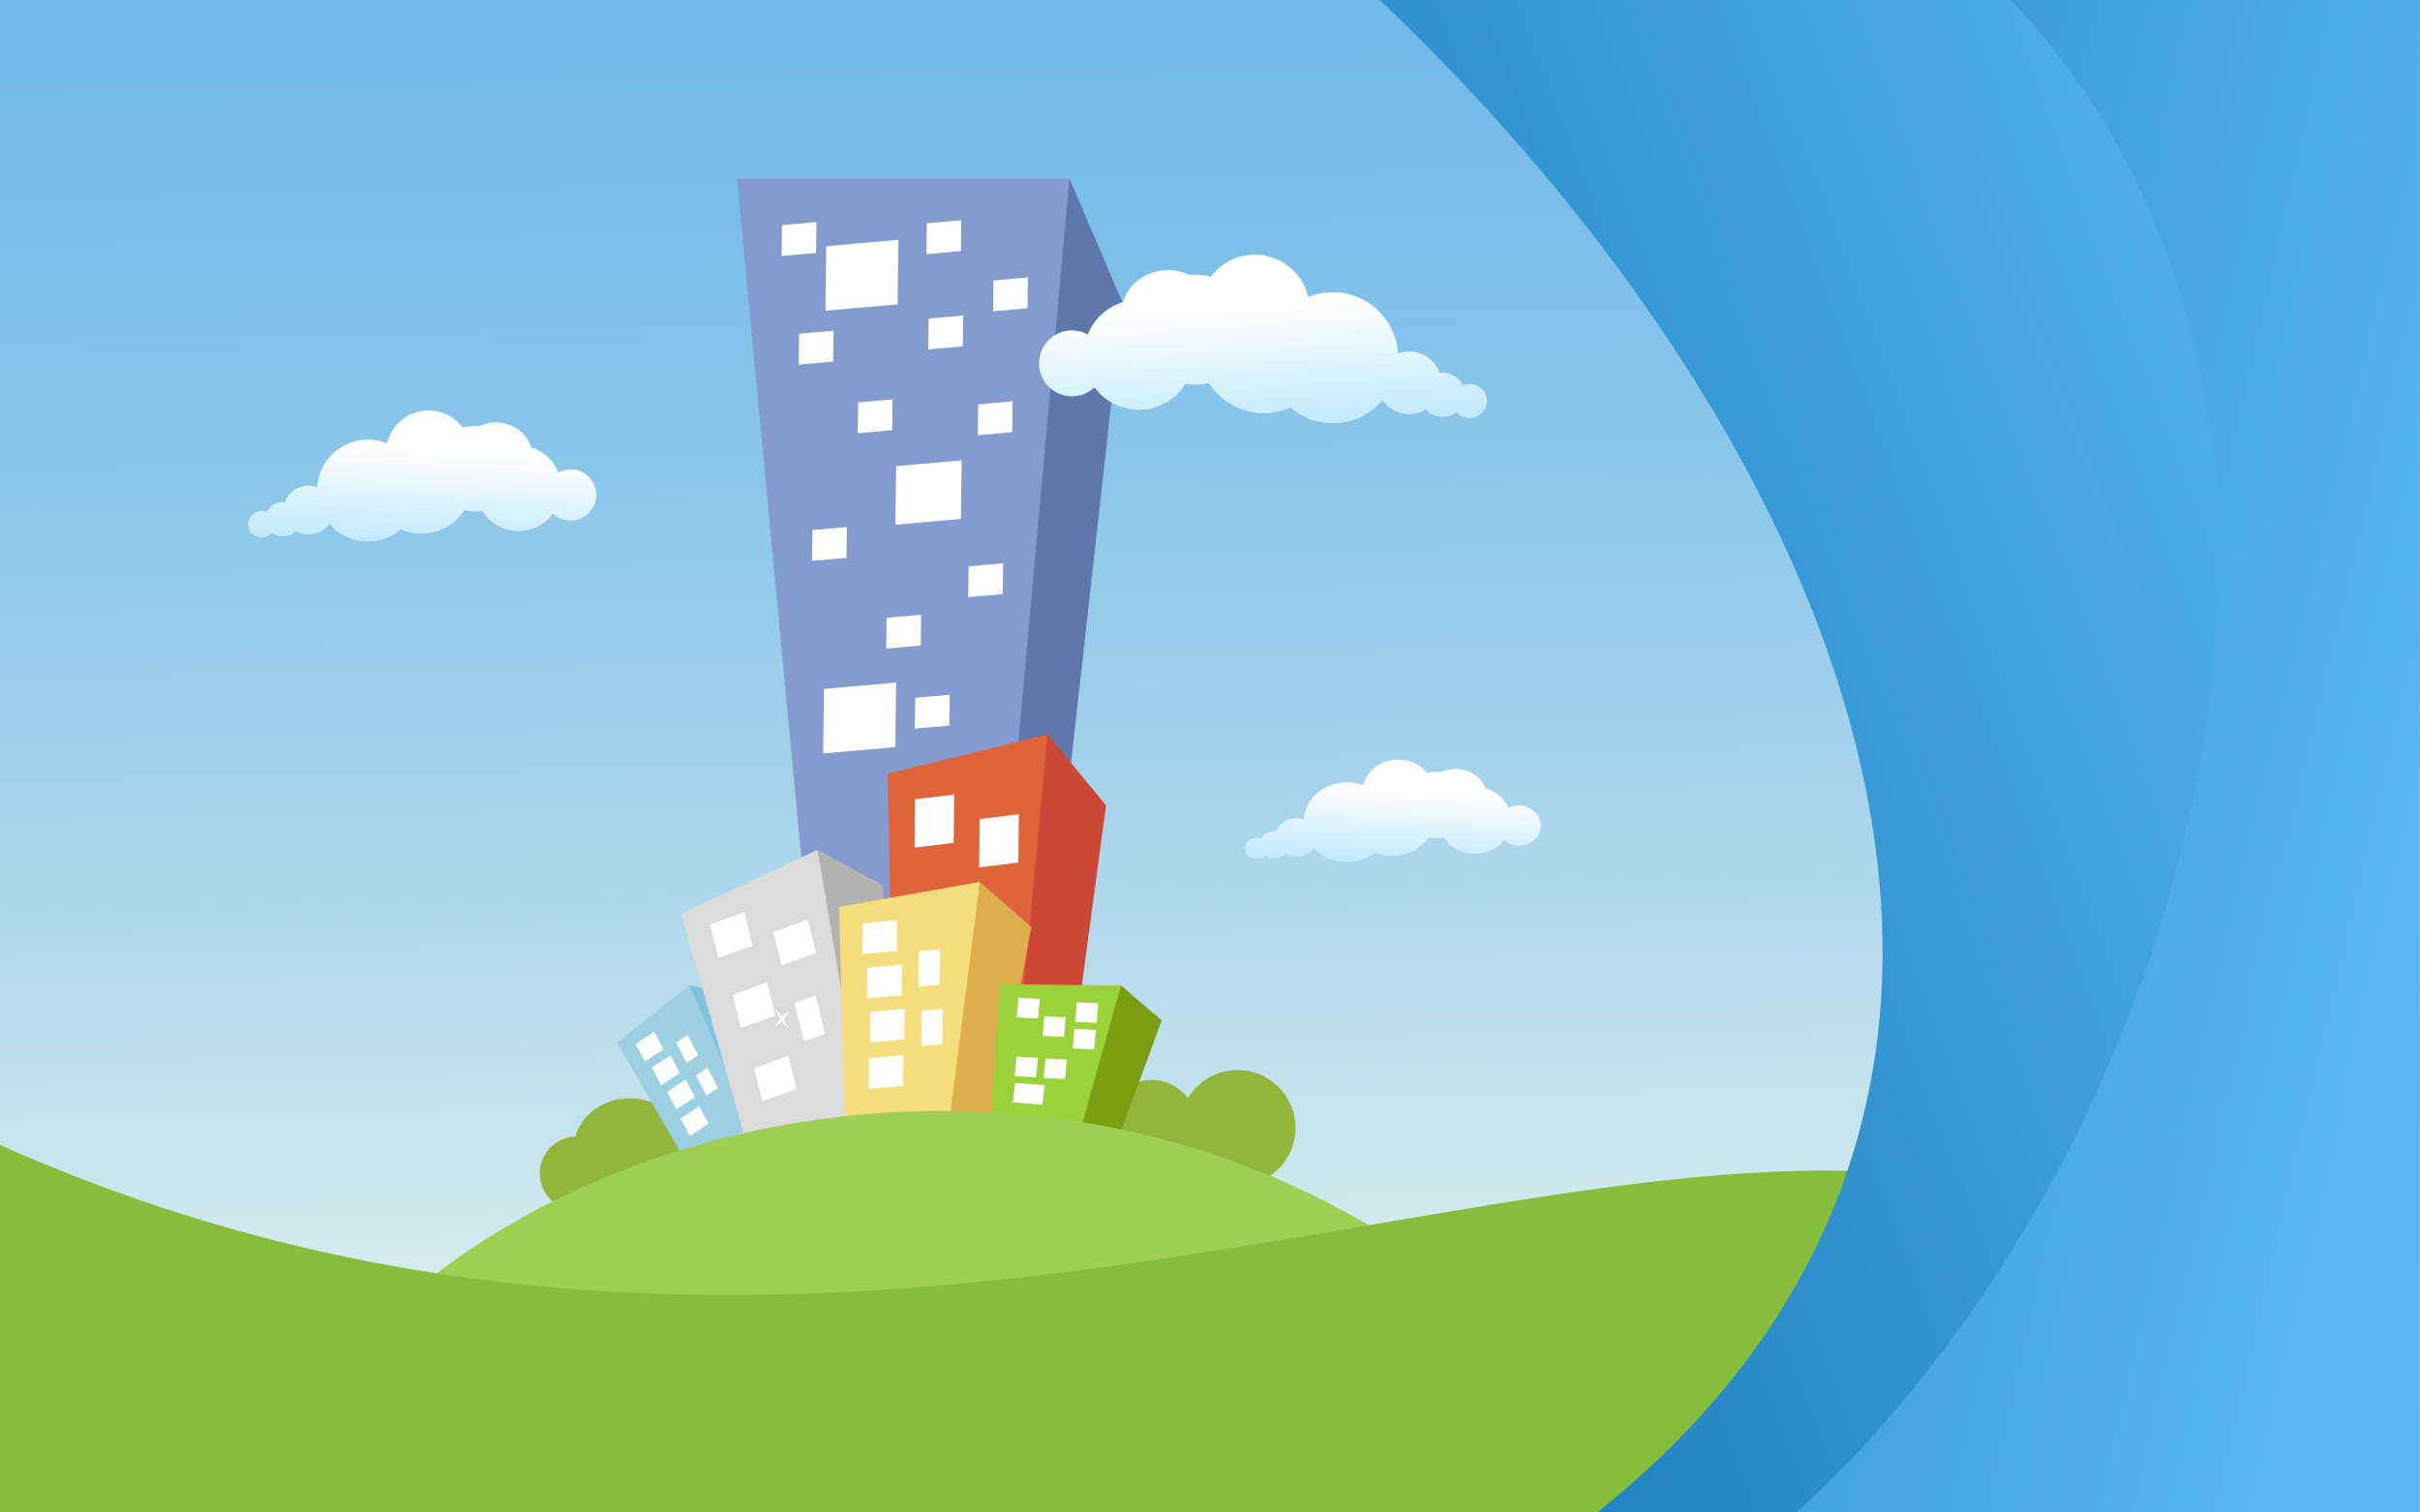 <?xml version="1.0" encoding="UTF-8" standalone="no"?>
<!-- Created with Inkscape (http://www.inkscape.org/) -->

<svg
   xmlns:osb="http://www.openswatchbook.org/uri/2009/osb"
   xmlns:dc="http://purl.org/dc/elements/1.1/"
   xmlns:cc="http://creativecommons.org/ns#"
   xmlns:rdf="http://www.w3.org/1999/02/22-rdf-syntax-ns#"
   xmlns:svg="http://www.w3.org/2000/svg"
   xmlns="http://www.w3.org/2000/svg"
   xmlns:xlink="http://www.w3.org/1999/xlink"
   xmlns:sodipodi="http://sodipodi.sourceforge.net/DTD/sodipodi-0.dtd"
   xmlns:inkscape="http://www.inkscape.org/namespaces/inkscape"
   width="1920mm"
   height="1200mm"
   viewBox="0 0 1920 1200"
   version="1.1"
   id="svg7365"
   inkscape:version="0.92.1 r"
   sodipodi:docname="1920x1200.svg">
  <defs
     id="defs7359">
    <linearGradient
       inkscape:collect="always"
       id="linearGradient5011">
      <stop
         style="stop-color:#bde8ff;stop-opacity:1;"
         offset="0"
         id="stop5007" />
      <stop
         style="stop-color:#bde8ff;stop-opacity:0;"
         offset="1"
         id="stop5009" />
    </linearGradient>
    <linearGradient
       inkscape:collect="always"
       id="linearGradient4756">
      <stop
         style="stop-color:#fffff1;stop-opacity:1"
         offset="0"
         id="stop4752" />
      <stop
         style="stop-color:#3d9fdb;stop-opacity:0;"
         offset="1"
         id="stop4754" />
    </linearGradient>
    <linearGradient
       inkscape:collect="always"
       id="linearGradient4827">
      <stop
         style="stop-color:#086ba7;stop-opacity:1;"
         offset="0"
         id="stop4823" />
      <stop
         style="stop-color:#086ba7;stop-opacity:0;"
         offset="1"
         id="stop4825" />
    </linearGradient>
    <linearGradient
       id="linearGradient11239"
       osb:paint="gradient">
      <stop
         style="stop-color:#ff9a00;stop-opacity:1;"
         offset="0"
         id="stop11235" />
      <stop
         style="stop-color:#fc8e37;stop-opacity:0;"
         offset="1"
         id="stop11237" />
    </linearGradient>
    <linearGradient
       inkscape:collect="always"
       xlink:href="#linearGradient4827"
       id="linearGradient5045-1"
       x1="2479.745"
       y1="-5393.934"
       x2="7393.406"
       y2="-4256.935"
       gradientUnits="userSpaceOnUse"
       gradientTransform="matrix(0.265,0,0,0.265,-36.541,823.314)" />
    <linearGradient
       inkscape:collect="always"
       xlink:href="#linearGradient4827"
       id="linearGradient5055-9"
       gradientUnits="userSpaceOnUse"
       x1="2561.257"
       y1="-3384.625"
       x2="7475.117"
       y2="-5228.363"
       gradientTransform="matrix(0.265,0,0,0.265,-36.541,823.314)" />
    <linearGradient
       gradientTransform="translate(-0.185,-6e-5)"
       inkscape:collect="always"
       xlink:href="#linearGradient4756"
       id="linearGradient5064-9"
       x1="810.566"
       y1="362.238"
       x2="770.768"
       y2="-1718.143"
       gradientUnits="userSpaceOnUse" />
    <linearGradient
       inkscape:collect="always"
       xlink:href="#linearGradient5011"
       id="linearGradient5120"
       gradientUnits="userSpaceOnUse"
       x1="-1416.806"
       y1="-772.532"
       x2="-1411.448"
       y2="-851.631" />
    <linearGradient
       inkscape:collect="always"
       xlink:href="#linearGradient5011"
       id="linearGradient5122"
       gradientUnits="userSpaceOnUse"
       x1="-1416.806"
       y1="-772.532"
       x2="-1411.448"
       y2="-851.631" />
    <linearGradient
       inkscape:collect="always"
       xlink:href="#linearGradient5011"
       id="linearGradient5124"
       gradientUnits="userSpaceOnUse"
       x1="-1416.806"
       y1="-772.532"
       x2="-1411.448"
       y2="-851.631" />
  </defs>
  <sodipodi:namedview
     id="base"
     pagecolor="#ffffff"
     bordercolor="#666666"
     borderopacity="1.0"
     inkscape:pageopacity="0.0"
     inkscape:pageshadow="2"
     inkscape:zoom="0.087500002"
     inkscape:cx="3839.9946"
     inkscape:cy="1666.3656"
     inkscape:document-units="mm"
     inkscape:current-layer="layer1"
     showgrid="false"
     inkscape:window-width="1613"
     inkscape:window-height="982"
     inkscape:window-x="67"
     inkscape:window-y="31"
     inkscape:window-maximized="1" />
  <g
     inkscape:label="Layer 1"
     inkscape:groupmode="layer"
     id="layer1"
     transform="translate(0,903)">
    <rect
       style="opacity:1;fill:#60b2ee;fill-opacity:1;fill-rule:nonzero;stroke:none;stroke-width:0.37;stroke-linecap:round;stroke-linejoin:bevel;stroke-miterlimit:4;stroke-dasharray:none;stroke-dashoffset:0;stroke-opacity:1"
       id="rect4750-8"
       width="1920"
       height="1200"
       x="-1.5234375e-05"
       y="-903" />
    <rect
       style="opacity:1;fill:url(#linearGradient5064-9);fill-opacity:1;fill-rule:nonzero;stroke:none;stroke-width:0.026;stroke-linecap:round;stroke-linejoin:bevel;stroke-miterlimit:4;stroke-dasharray:none;stroke-dashoffset:0;stroke-opacity:1"
       id="rect4504-9-6-5-4-9"
       width="1919.631"
       height="1200"
       x="-1.5234375e-05"
       y="-903" />
    <g
       id="g5017-1"
       transform="translate(1751.442,306.039)">
      <path
         inkscape:connector-curvature="0"
         id="path4848-29"
         d="m -1411.448,-883.381 a 33.87,33.87 0 0 0 -32.94,26.144 40.308,40.308 0 0 0 -15.172,-2.99 40.308,40.308 0 0 0 -40.184,37.837 19.728,19.193 0 0 0 -6.855,-1.222 19.728,19.193 0 0 0 -18.738,13.231 13.848,13.473 0 0 0 -1.842,-0.135 13.848,13.473 0 0 0 -12.508,7.729 10.662,10.373 0 0 0 -4.041,-0.78 10.662,10.373 0 0 0 -10.662,10.374 10.662,10.373 0 0 0 10.662,10.374 10.662,10.373 0 0 0 8.064,-3.596 13.848,13.473 0 0 0 8.485,2.846 13.848,13.473 0 0 0 10.304,-4.493 19.728,19.193 0 0 0 10.276,2.838 19.728,19.193 0 0 0 16.411,-8.562 40.308,40.308 0 0 0 30.628,14.174 40.308,40.308 0 0 0 26.112,-9.661 40.308,40.308 0 0 0 16.384,3.515 40.308,40.308 0 0 0 33.891,-18.566 33.87,33.87 0 0 0 8.079,1.02 33.87,33.87 0 0 0 6.335,-0.623 33.87,33.87 0 0 0 28.816,16.12 33.87,33.87 0 0 0 27.292,-13.876 20.262,20.262 0 0 0 13.907,5.56 20.262,20.262 0 0 0 20.262,-20.262 20.262,20.262 0 0 0 -20.262,-20.262 20.262,20.262 0 0 0 -9.718,2.507 33.87,33.87 0 0 0 -21.719,-19.956 28.815,26.677 0 0 0 -27.818,-19.76 28.815,26.677 0 0 0 -13.332,3.041 33.87,33.87 0 0 0 -3.765,-0.227 33.87,33.87 0 0 0 -9.242,1.295 33.87,33.87 0 0 0 -27.114,-13.631 z"
         style="opacity:1;fill:#ffffff;fill-opacity:1;fill-rule:nonzero;stroke:none;stroke-width:0.37;stroke-linecap:round;stroke-linejoin:bevel;stroke-miterlimit:4;stroke-dasharray:none;stroke-dashoffset:0;stroke-opacity:0" />
      <path
         inkscape:connector-curvature="0"
         id="path4848-2-3"
         d="m -1411.448,-883.381 a 33.87,33.87 0 0 0 -32.94,26.144 40.308,40.308 0 0 0 -15.172,-2.99 40.308,40.308 0 0 0 -40.184,37.837 19.728,19.193 0 0 0 -6.855,-1.222 19.728,19.193 0 0 0 -18.738,13.231 13.848,13.473 0 0 0 -1.842,-0.135 13.848,13.473 0 0 0 -12.508,7.729 10.662,10.373 0 0 0 -4.041,-0.78 10.662,10.373 0 0 0 -10.662,10.374 10.662,10.373 0 0 0 10.662,10.374 10.662,10.373 0 0 0 8.064,-3.596 13.848,13.473 0 0 0 8.485,2.846 13.848,13.473 0 0 0 10.304,-4.493 19.728,19.193 0 0 0 10.276,2.838 19.728,19.193 0 0 0 16.411,-8.562 40.308,40.308 0 0 0 30.628,14.174 40.308,40.308 0 0 0 26.112,-9.661 40.308,40.308 0 0 0 16.384,3.515 40.308,40.308 0 0 0 33.891,-18.566 33.87,33.87 0 0 0 8.079,1.02 33.87,33.87 0 0 0 6.335,-0.623 33.87,33.87 0 0 0 28.816,16.12 33.87,33.87 0 0 0 27.292,-13.876 20.262,20.262 0 0 0 13.907,5.56 20.262,20.262 0 0 0 20.262,-20.262 20.262,20.262 0 0 0 -20.262,-20.262 20.262,20.262 0 0 0 -9.718,2.507 33.87,33.87 0 0 0 -21.719,-19.956 28.815,26.677 0 0 0 -27.818,-19.76 28.815,26.677 0 0 0 -13.332,3.041 33.87,33.87 0 0 0 -3.765,-0.227 33.87,33.87 0 0 0 -9.242,1.295 33.87,33.87 0 0 0 -27.114,-13.631 z"
         style="opacity:1;fill:url(#linearGradient5122);fill-opacity:1;fill-rule:nonzero;stroke:none;stroke-width:0.37;stroke-linecap:round;stroke-linejoin:bevel;stroke-miterlimit:4;stroke-dasharray:none;stroke-dashoffset:0;stroke-opacity:0" />
    </g>
    <path
       style="fill:#ffffff;stroke:none;stroke-width:0.265px;stroke-linecap:butt;stroke-linejoin:miter;stroke-opacity:1"
       d="m 606.91,-191.057 6.472,27.805 25.887,-9.348 -6.472,-28.524 z"
       id="path4547-1"
       inkscape:connector-curvature="0" />
    <path
       style="fill:#ffffff;stroke:none;stroke-width:0.265px;stroke-linecap:butt;stroke-linejoin:miter;stroke-opacity:1"
       d="m 576.645,-179.556 6.472,27.805 25.887,-9.348 -6.472,-28.524 z"
       id="path4547-3-9"
       inkscape:connector-curvature="0" />
    <path
       style="opacity:1;fill:#92b63a;fill-opacity:1;fill-rule:nonzero;stroke:none;stroke-width:0.37;stroke-linecap:round;stroke-linejoin:bevel;stroke-miterlimit:4;stroke-dasharray:none;stroke-dashoffset:0;stroke-opacity:1"
       d="m 499.717,-31.577 a 44.392,39.413 0 0 0 -43.127,30.263 29.361,29.361 0 0 0 -28.281,29.323 29.361,29.361 0 0 0 29.36,29.361 29.361,29.361 0 0 0 24.56,-13.317 44.392,39.413 0 0 0 17.488,3.198 44.392,39.413 0 0 0 44.392,-39.413 44.392,39.413 0 0 0 -44.392,-39.413 z"
       id="path4845-4"
       inkscape:connector-curvature="0" />
    <rect
       style="opacity:1;fill:#ffffff;fill-opacity:1;fill-rule:nonzero;stroke:none;stroke-width:0.372;stroke-linecap:round;stroke-linejoin:bevel;stroke-miterlimit:4;stroke-dasharray:none;stroke-dashoffset:0;stroke-opacity:0"
       id="rect4564-7-0-1-7"
       width="20.179"
       height="24.718"
       x="513.727"
       y="226.434"
       transform="matrix(0.815,-0.579,0.468,0.884,0,0)" />
    <rect
       style="opacity:1;fill:#ffffff;fill-opacity:1;fill-rule:nonzero;stroke:none;stroke-width:0.372;stroke-linecap:round;stroke-linejoin:bevel;stroke-miterlimit:4;stroke-dasharray:none;stroke-dashoffset:0;stroke-opacity:0"
       id="rect4564-3-3-4-8"
       width="20.179"
       height="24.718"
       x="515.509"
       y="281.786"
       transform="matrix(0.815,-0.579,0.468,0.884,0,0)" />
    <path
       style="fill:#849bd0;fill-opacity:1;stroke:none;stroke-width:0.265px;stroke-linecap:butt;stroke-linejoin:miter;stroke-opacity:1"
       d="m 656.133,-7.967 -71.415,-753.366 h 263.753 L 794.158,-2.463 Z"
       id="path4590-4"
       inkscape:connector-curvature="0"
       sodipodi:nodetypes="ccccc" />
    <path
       style="fill:#9ccfe2;fill-opacity:1;stroke:none;stroke-width:0.265px;stroke-linecap:butt;stroke-linejoin:miter;stroke-opacity:1"
       d="m 489.665,-75.885 54.51,94.619 51.408,-26.701 -48.693,-113.424 z"
       id="path4541-9-6-4-0"
       inkscape:connector-curvature="0" />
    <path
       style="fill:#6077ac;fill-opacity:1;stroke:none;stroke-width:0.265px;stroke-linecap:butt;stroke-linejoin:miter;stroke-opacity:1"
       d="m 848.471,-761.333 42.127,98.301 -68.69,614.716 -41.704,40.798 z"
       id="path4592-3"
       inkscape:connector-curvature="0"
       sodipodi:nodetypes="ccccc" />
    <path
       style="fill:#82c2de;fill-opacity:1;stroke:none;stroke-width:0.265px;stroke-linecap:butt;stroke-linejoin:miter;stroke-opacity:1"
       d="m 546.89,-121.391 34.162,7.827 32.196,99.73 -17.665,5.867 z"
       id="path4543-1-2-5-6"
       inkscape:connector-curvature="0" />
    <path
       style="fill:#dbdbdb;fill-opacity:1;stroke:none;stroke-width:0.265px;stroke-linecap:butt;stroke-linejoin:miter;stroke-opacity:1"
       d="M 540.306,-177.944 592.08,3.265 699.62,-25.59 648.648,-228.759 Z"
       id="path4541-1"
       inkscape:connector-curvature="0"
       sodipodi:nodetypes="ccccc" />
    <path
       style="fill:#b3b3b1;fill-opacity:1;stroke:none;stroke-width:0.265px;stroke-linecap:butt;stroke-linejoin:miter;stroke-opacity:1"
       d="m 648.648,-228.759 51.633,27.902 14.237,179.998 -30.396,2.072 z"
       id="path4543-0"
       inkscape:connector-curvature="0" />
    <g
       id="g5017-9-6"
       transform="matrix(0.849,0,0,0.781,2307.762,389.563)"
       style="stroke-width:1.228">
      <path
         inkscape:connector-curvature="0"
         id="path4848-4-3"
         d="m -1411.448,-883.381 a 33.87,33.87 0 0 0 -32.94,26.144 40.308,40.308 0 0 0 -15.172,-2.99 40.308,40.308 0 0 0 -40.184,37.837 19.728,19.193 0 0 0 -6.855,-1.222 19.728,19.193 0 0 0 -18.738,13.231 13.848,13.473 0 0 0 -1.842,-0.135 13.848,13.473 0 0 0 -12.508,7.729 10.662,10.373 0 0 0 -4.041,-0.78 10.662,10.373 0 0 0 -10.662,10.374 10.662,10.373 0 0 0 10.662,10.374 10.662,10.373 0 0 0 8.064,-3.596 13.848,13.473 0 0 0 8.485,2.846 13.848,13.473 0 0 0 10.304,-4.493 19.728,19.193 0 0 0 10.276,2.838 19.728,19.193 0 0 0 16.411,-8.562 40.308,40.308 0 0 0 30.628,14.174 40.308,40.308 0 0 0 26.112,-9.661 40.308,40.308 0 0 0 16.384,3.515 40.308,40.308 0 0 0 33.891,-18.566 33.87,33.87 0 0 0 8.079,1.02 33.87,33.87 0 0 0 6.335,-0.623 33.87,33.87 0 0 0 28.816,16.12 33.87,33.87 0 0 0 27.292,-13.876 20.262,20.262 0 0 0 13.907,5.56 20.262,20.262 0 0 0 20.262,-20.262 20.262,20.262 0 0 0 -20.262,-20.262 20.262,20.262 0 0 0 -9.718,2.507 33.87,33.87 0 0 0 -21.719,-19.956 28.815,26.677 0 0 0 -27.818,-19.76 28.815,26.677 0 0 0 -13.332,3.041 33.87,33.87 0 0 0 -3.765,-0.227 33.87,33.87 0 0 0 -9.242,1.295 33.87,33.87 0 0 0 -27.114,-13.631 z"
         style="opacity:1;fill:#ffffff;fill-opacity:1;fill-rule:nonzero;stroke:none;stroke-width:0.455;stroke-linecap:round;stroke-linejoin:bevel;stroke-miterlimit:4;stroke-dasharray:none;stroke-dashoffset:0;stroke-opacity:0" />
      <path
         inkscape:connector-curvature="0"
         id="path4848-2-7-2"
         d="m -1411.448,-883.381 a 33.87,33.87 0 0 0 -32.94,26.144 40.308,40.308 0 0 0 -15.172,-2.99 40.308,40.308 0 0 0 -40.184,37.837 19.728,19.193 0 0 0 -6.855,-1.222 19.728,19.193 0 0 0 -18.738,13.231 13.848,13.473 0 0 0 -1.842,-0.135 13.848,13.473 0 0 0 -12.508,7.729 10.662,10.373 0 0 0 -4.041,-0.78 10.662,10.373 0 0 0 -10.662,10.374 10.662,10.373 0 0 0 10.662,10.374 10.662,10.373 0 0 0 8.064,-3.596 13.848,13.473 0 0 0 8.485,2.846 13.848,13.473 0 0 0 10.304,-4.493 19.728,19.193 0 0 0 10.276,2.838 19.728,19.193 0 0 0 16.411,-8.562 40.308,40.308 0 0 0 30.628,14.174 40.308,40.308 0 0 0 26.112,-9.661 40.308,40.308 0 0 0 16.384,3.515 40.308,40.308 0 0 0 33.891,-18.566 33.87,33.87 0 0 0 8.079,1.02 33.87,33.87 0 0 0 6.335,-0.623 33.87,33.87 0 0 0 28.816,16.12 33.87,33.87 0 0 0 27.292,-13.876 20.262,20.262 0 0 0 13.907,5.56 20.262,20.262 0 0 0 20.262,-20.262 20.262,20.262 0 0 0 -20.262,-20.262 20.262,20.262 0 0 0 -9.718,2.507 33.87,33.87 0 0 0 -21.719,-19.956 28.815,26.677 0 0 0 -27.818,-19.76 28.815,26.677 0 0 0 -13.332,3.041 33.87,33.87 0 0 0 -3.765,-0.227 33.87,33.87 0 0 0 -9.242,1.295 33.87,33.87 0 0 0 -27.114,-13.631 z"
         style="opacity:1;fill:url(#linearGradient5124);fill-opacity:1;fill-rule:nonzero;stroke:none;stroke-width:0.455;stroke-linecap:round;stroke-linejoin:bevel;stroke-miterlimit:4;stroke-dasharray:none;stroke-dashoffset:0;stroke-opacity:0" />
    </g>
    <rect
       style="opacity:1;fill:#ffffff;fill-opacity:1;fill-rule:nonzero;stroke:none;stroke-width:0.371;stroke-linecap:round;stroke-linejoin:bevel;stroke-miterlimit:4;stroke-dasharray:none;stroke-dashoffset:0;stroke-opacity:0"
       id="rect4564-0"
       width="28.937"
       height="27.211"
       x="638.158"
       y="55.001"
       transform="matrix(0.941,-0.34,0.239,0.971,0,0)" />
    <rect
       style="opacity:1;fill:#ffffff;fill-opacity:1;fill-rule:nonzero;stroke:none;stroke-width:0.371;stroke-linecap:round;stroke-linejoin:bevel;stroke-miterlimit:4;stroke-dasharray:none;stroke-dashoffset:0;stroke-opacity:0"
       id="rect4564-6-6"
       width="28.937"
       height="27.211"
       x="590.462"
       y="32.245"
       transform="matrix(0.941,-0.34,0.239,0.971,0,0)" />
    <rect
       style="opacity:1;fill:#ffffff;fill-opacity:1;fill-rule:nonzero;stroke:none;stroke-width:0.371;stroke-linecap:round;stroke-linejoin:bevel;stroke-miterlimit:4;stroke-dasharray:none;stroke-dashoffset:0;stroke-opacity:0"
       id="rect4564-7-1"
       width="28.937"
       height="27.211"
       x="594.662"
       y="90.961"
       transform="matrix(0.941,-0.34,0.239,0.971,0,0)" />
    <rect
       style="opacity:1;fill:#ffffff;fill-opacity:1;fill-rule:nonzero;stroke:none;stroke-width:0.371;stroke-linecap:round;stroke-linejoin:bevel;stroke-miterlimit:4;stroke-dasharray:none;stroke-dashoffset:0;stroke-opacity:0"
       id="rect4564-5-5"
       width="17.797"
       height="31.344"
       x="640.967"
       y="114.022"
       transform="matrix(0.941,-0.34,0.239,0.971,0,0)" />
    <rect
       style="opacity:1;fill:#ffffff;fill-opacity:1;fill-rule:nonzero;stroke:none;stroke-width:0.371;stroke-linecap:round;stroke-linejoin:bevel;stroke-miterlimit:4;stroke-dasharray:none;stroke-dashoffset:0;stroke-opacity:0"
       id="rect4564-3-5"
       width="28.937"
       height="27.211"
       x="597.217"
       y="151.894"
       transform="matrix(0.941,-0.34,0.239,0.971,0,0)" />
    <rect
       style="opacity:1;fill:#ffffff;fill-opacity:1;fill-rule:nonzero;stroke:none;stroke-width:0.371;stroke-linecap:round;stroke-linejoin:bevel;stroke-miterlimit:4;stroke-dasharray:none;stroke-dashoffset:0;stroke-opacity:0"
       id="rect4564-2-6-0-4"
       width="17.703"
       height="15.766"
       x="488.043"
       y="262.837"
       transform="matrix(0.834,-0.552,0.465,0.885,0,0)" />
    <path
       style="fill:#ffffff;stroke:none;stroke-width:0.265px;stroke-linecap:butt;stroke-linejoin:miter;stroke-opacity:1"
       d="m 777.342,-283.592 -0.75,40.231 29.562,-3.622 0.944,-41.212 z"
       id="path4547-5-7"
       inkscape:connector-curvature="0" />
    <path
       style="fill:#ffffff;stroke:none;stroke-width:0.265px;stroke-linecap:butt;stroke-linejoin:miter;stroke-opacity:1"
       d="m 742.626,-278.577 -0.75,40.231 29.562,-3.622 0.944,-41.212 z"
       id="path4547-3-6-5"
       inkscape:connector-curvature="0" />
    <path
       sodipodi:type="star"
       style="opacity:1;fill:#ffffff;fill-opacity:1;fill-rule:nonzero;stroke:none;stroke-width:0.67;stroke-linecap:round;stroke-linejoin:bevel;stroke-miterlimit:4;stroke-dasharray:none;stroke-dashoffset:0;stroke-opacity:1"
       id="path4513-6-7-1-2-6"
       sodipodi:sides="4"
       sodipodi:cx="641.5824"
       sodipodi:cy="-123.6247"
       sodipodi:r1="16.903608"
       sodipodi:r2="2.9012835"
       sodipodi:arg1="0.60554466"
       sodipodi:arg2="1.3092845"
       inkscape:flatsided="false"
       inkscape:rounded="0"
       inkscape:randomized="0"
       d="m 655.48,-114.003 -13.148,-6.819 -10.372,11.095 6.819,-13.148 -11.095,-10.372 13.148,6.819 10.372,-11.095 -6.819,13.148 z"
       inkscape:transform-center-x="3.8403487e-06"
       inkscape:transform-center-y="4.3571043e-06"
       transform="matrix(0.468,0.158,-0.121,0.612,305.266,-120.244)" />
    <path
       style="fill:#df643a;fill-opacity:1;stroke:none;stroke-width:0.265px;stroke-linecap:butt;stroke-linejoin:miter;stroke-opacity:1"
       d="m 704.236,-289.2 5.135,265.579 102.09,2.387 19.657,-299.082 z"
       id="path4541-9-9"
       inkscape:connector-curvature="0" />
    <path
       style="fill:#cc4736;fill-opacity:1;stroke:none;stroke-width:0.265px;stroke-linecap:butt;stroke-linejoin:miter;stroke-opacity:1"
       d="m 831.117,-320.317 46.393,56.301 -33.743,250.679 -40.071,-14.622 z"
       id="path4543-1-3"
       inkscape:connector-curvature="0"
       sodipodi:nodetypes="ccccc" />
    <rect
       style="opacity:1;fill:#ffffff;fill-opacity:1;fill-rule:nonzero;stroke:none;stroke-width:0.372;stroke-linecap:round;stroke-linejoin:bevel;stroke-miterlimit:4;stroke-dasharray:none;stroke-dashoffset:0;stroke-opacity:0"
       id="rect4564-2-7"
       width="31.313"
       height="38.356"
       x="781.256"
       y="-158.66"
       transform="matrix(0.993,-0.121,-0.009,1,0,0)" />
    <rect
       style="opacity:1;fill:#ffffff;fill-opacity:1;fill-rule:nonzero;stroke:none;stroke-width:0.372;stroke-linecap:round;stroke-linejoin:bevel;stroke-miterlimit:4;stroke-dasharray:none;stroke-dashoffset:0;stroke-opacity:0"
       id="rect4564-6-7-4"
       width="31.313"
       height="38.356"
       x="729.395"
       y="-180.597"
       transform="matrix(0.993,-0.121,-0.009,1,0,0)" />
    <rect
       style="opacity:1;fill:#ffffff;fill-opacity:1;fill-rule:nonzero;stroke:none;stroke-width:0.372;stroke-linecap:round;stroke-linejoin:bevel;stroke-miterlimit:4;stroke-dasharray:none;stroke-dashoffset:0;stroke-opacity:0"
       id="rect4564-7-0-5"
       width="31.313"
       height="38.356"
       x="733.94"
       y="-97.831"
       transform="matrix(0.993,-0.121,-0.009,1,0,0)" />
    <rect
       style="opacity:1;fill:#ffffff;fill-opacity:1;fill-rule:nonzero;stroke:none;stroke-width:0.372;stroke-linecap:round;stroke-linejoin:bevel;stroke-miterlimit:4;stroke-dasharray:none;stroke-dashoffset:0;stroke-opacity:0"
       id="rect4564-5-9-2"
       width="19.259"
       height="44.183"
       x="784.047"
       y="-65.323"
       transform="matrix(0.993,-0.121,-0.009,1,0,0)" />
    <rect
       style="opacity:1;fill:#ffffff;fill-opacity:1;fill-rule:nonzero;stroke:none;stroke-width:0.372;stroke-linecap:round;stroke-linejoin:bevel;stroke-miterlimit:4;stroke-dasharray:none;stroke-dashoffset:0;stroke-opacity:0"
       id="rect4564-3-3-5"
       width="31.313"
       height="38.356"
       x="736.705"
       y="-11.938"
       transform="matrix(0.993,-0.121,-0.009,1,0,0)" />
    <path
       style="fill:#ffffff;stroke:none;stroke-width:0.265px;stroke-linecap:butt;stroke-linejoin:miter;stroke-opacity:1"
       d="m 730.039,-179.89 -0.66,25.66 26.026,-2.31 0.831,-26.285 z"
       id="path4547-5-6-4"
       inkscape:connector-curvature="0" />
    <path
       style="fill:#ffffff;stroke:none;stroke-width:0.265px;stroke-linecap:butt;stroke-linejoin:miter;stroke-opacity:1"
       d="m 699.476,-176.692 -0.66,25.66 26.026,-2.31 0.831,-26.285 z"
       id="path4547-3-6-0-74"
       inkscape:connector-curvature="0" />
    <path
       style="fill:#f4de7b;fill-opacity:1;stroke:none;stroke-width:0.265px;stroke-linecap:butt;stroke-linejoin:miter;stroke-opacity:1"
       d="m 665.677,-183.467 4.521,169.389 89.879,1.522 17.306,-190.758 z"
       id="path4541-9-6-43"
       inkscape:connector-curvature="0" />
    <path
       style="fill:#dfaf4d;fill-opacity:1;stroke:none;stroke-width:0.265px;stroke-linecap:butt;stroke-linejoin:miter;stroke-opacity:1"
       d="m 777.383,-203.314 40.844,35.91 -29.707,159.886 -34.868,-9.573 z"
       id="path4543-1-2-0"
       inkscape:connector-curvature="0"
       sodipodi:nodetypes="ccccc" />
    <rect
       style="opacity:1;fill:#ffffff;fill-opacity:1;fill-rule:nonzero;stroke:none;stroke-width:0.371;stroke-linecap:round;stroke-linejoin:bevel;stroke-miterlimit:4;stroke-dasharray:none;stroke-dashoffset:0;stroke-opacity:0"
       id="rect4564-2-6-7"
       width="27.471"
       height="24.465"
       x="692.755"
       y="-39.379"
       transform="matrix(0.996,-0.088,-0.013,1,0,0)" />
    <rect
       style="opacity:1;fill:#ffffff;fill-opacity:1;fill-rule:nonzero;stroke:none;stroke-width:0.371;stroke-linecap:round;stroke-linejoin:bevel;stroke-miterlimit:4;stroke-dasharray:none;stroke-dashoffset:0;stroke-opacity:0"
       id="rect4564-6-7-1-8"
       width="27.471"
       height="24.465"
       x="685.817"
       y="-110.149"
       transform="matrix(0.996,-0.088,-0.013,1,0,0)" />
    <rect
       style="opacity:1;fill:#ffffff;fill-opacity:1;fill-rule:nonzero;stroke:none;stroke-width:0.371;stroke-linecap:round;stroke-linejoin:bevel;stroke-miterlimit:4;stroke-dasharray:none;stroke-dashoffset:0;stroke-opacity:0"
       id="rect4564-7-0-8-68"
       width="27.471"
       height="24.465"
       x="690.065"
       y="-74.594"
       transform="matrix(0.996,-0.088,-0.013,1,0,0)" />
    <rect
       style="opacity:1;fill:#ffffff;fill-opacity:1;fill-rule:nonzero;stroke:none;stroke-width:0.371;stroke-linecap:round;stroke-linejoin:bevel;stroke-miterlimit:4;stroke-dasharray:none;stroke-dashoffset:0;stroke-opacity:0"
       id="rect4564-5-9-7-8"
       width="16.896"
       height="28.182"
       x="733.763"
       y="-36.624"
       transform="matrix(0.996,-0.088,-0.013,1,0,0)" />
    <rect
       style="opacity:1;fill:#ffffff;fill-opacity:1;fill-rule:nonzero;stroke:none;stroke-width:0.371;stroke-linecap:round;stroke-linejoin:bevel;stroke-miterlimit:4;stroke-dasharray:none;stroke-dashoffset:0;stroke-opacity:0"
       id="rect4564-3-3-9-4"
       width="27.471"
       height="24.465"
       x="692.23"
       y="-2.573"
       transform="matrix(0.996,-0.088,-0.013,1,0,0)" />
    <rect
       style="opacity:1;fill:#ffffff;fill-opacity:1;fill-rule:nonzero;stroke:none;stroke-width:0.371;stroke-linecap:round;stroke-linejoin:bevel;stroke-miterlimit:4;stroke-dasharray:none;stroke-dashoffset:0;stroke-opacity:0"
       id="rect4564-7-0-2-3"
       width="26.669"
       height="24.398"
       x="829.988"
       y="-160.421"
       transform="matrix(0.999,0.052,-0.117,0.993,0,0)" />
    <rect
       style="opacity:1;fill:#ffffff;fill-opacity:1;fill-rule:nonzero;stroke:none;stroke-width:0.371;stroke-linecap:round;stroke-linejoin:bevel;stroke-miterlimit:4;stroke-dasharray:none;stroke-dashoffset:0;stroke-opacity:0"
       id="rect4564-5-9-0-1"
       width="16.402"
       height="28.105"
       x="872.663"
       y="-139.743"
       transform="matrix(0.999,0.052,-0.117,0.993,0,0)" />
    <rect
       style="opacity:1;fill:#ffffff;fill-opacity:1;fill-rule:nonzero;stroke:none;stroke-width:0.371;stroke-linecap:round;stroke-linejoin:bevel;stroke-miterlimit:4;stroke-dasharray:none;stroke-dashoffset:0;stroke-opacity:0"
       id="rect4564-3-3-2-4"
       width="26.669"
       height="24.398"
       x="832.343"
       y="-105.786"
       transform="matrix(0.999,0.052,-0.117,0.993,0,0)" />
    <path
       style="fill:#ffffff;stroke:none;stroke-width:0.265px;stroke-linecap:butt;stroke-linejoin:miter;stroke-opacity:1"
       d="m 847.647,-112.023 -2.262,16.16 22.244,1.703 2.449,-16.535 z"
       id="path4547-5-6-3-9"
       inkscape:connector-curvature="0" />
    <path
       style="fill:#ffffff;stroke:none;stroke-width:0.265px;stroke-linecap:butt;stroke-linejoin:miter;stroke-opacity:1"
       d="m 821.493,-113.716 -2.262,16.16 22.244,1.703 2.449,-16.535 z"
       id="path4547-3-6-0-7-2"
       inkscape:connector-curvature="0" />
    <path
       style="fill:#9bd239;fill-opacity:1;stroke:none;stroke-width:0.265px;stroke-linecap:butt;stroke-linejoin:miter;stroke-opacity:1"
       d="m 793.256,-122.115 -7.397,107.756 76.185,11.896 27.34,-118.626 z"
       id="path4541-9-6-5-0"
       inkscape:connector-curvature="0" />
    <circle
       style="opacity:1;fill:#92b63a;fill-opacity:1;fill-rule:nonzero;stroke:none;stroke-width:0.37;stroke-linecap:round;stroke-linejoin:bevel;stroke-miterlimit:4;stroke-dasharray:none;stroke-dashoffset:0;stroke-opacity:1"
       id="path4850-6"
       cx="913.829"
       cy="-10.969"
       r="35.233" />
    <path
       style="fill:#799e12;fill-opacity:1;stroke:none;stroke-width:0.265px;stroke-linecap:butt;stroke-linejoin:miter;stroke-opacity:1"
       d="m 889.384,-121.089 32.285,27.695 -35.818,97.579 -27.586,-14.207 z"
       id="path4543-1-2-9-8"
       inkscape:connector-curvature="0"
       sodipodi:nodetypes="ccccc" />
    <circle
       style="opacity:1;fill:#92b63a;fill-opacity:1;fill-rule:nonzero;stroke:none;stroke-width:0.37;stroke-linecap:round;stroke-linejoin:bevel;stroke-miterlimit:4;stroke-dasharray:none;stroke-dashoffset:0;stroke-opacity:1"
       id="path4850-3-9"
       cx="981.848"
       cy="-8.033"
       r="45.998" />
    <path
       style="fill:#9fd053;fill-opacity:1;stroke:none;stroke-width:0.265px;stroke-linecap:butt;stroke-linejoin:miter;stroke-opacity:1"
       d="m 264.821,185.816 979.275,12.829 C 947.009,-131.017 459.113,-52.953 264.821,185.816 Z"
       id="path4783-2"
       inkscape:connector-curvature="0"
       sodipodi:nodetypes="ccc" />
    <rect
       style="opacity:1;fill:#ffffff;fill-opacity:1;fill-rule:nonzero;stroke:none;stroke-width:0.371;stroke-linecap:round;stroke-linejoin:bevel;stroke-miterlimit:4;stroke-dasharray:none;stroke-dashoffset:0;stroke-opacity:0"
       id="rect4564-6-7-1-3-6"
       width="17.703"
       height="15.766"
       x="483.572"
       y="217.231"
       transform="matrix(0.834,-0.552,0.465,0.885,0,0)" />
    <rect
       style="opacity:1;fill:#ffffff;fill-opacity:1;fill-rule:nonzero;stroke:none;stroke-width:0.371;stroke-linecap:round;stroke-linejoin:bevel;stroke-miterlimit:4;stroke-dasharray:none;stroke-dashoffset:0;stroke-opacity:0"
       id="rect4564-7-0-8-6-6"
       width="17.703"
       height="15.766"
       x="486.31"
       y="240.144"
       transform="matrix(0.834,-0.552,0.465,0.885,0,0)" />
    <rect
       style="opacity:1;fill:#ffffff;fill-opacity:1;fill-rule:nonzero;stroke:none;stroke-width:0.371;stroke-linecap:round;stroke-linejoin:bevel;stroke-miterlimit:4;stroke-dasharray:none;stroke-dashoffset:0;stroke-opacity:0"
       id="rect4564-6-7-1-2-4"
       width="16.973"
       height="15.585"
       x="795.683"
       y="-149.255"
       transform="matrix(0.999,0.047,-0.088,0.996,0,0)" />
    <rect
       style="opacity:1;fill:#ffffff;fill-opacity:1;fill-rule:nonzero;stroke:none;stroke-width:0.371;stroke-linecap:round;stroke-linejoin:bevel;stroke-miterlimit:4;stroke-dasharray:none;stroke-dashoffset:0;stroke-opacity:0"
       id="rect4564-3-3-9-7-9"
       width="23.455"
       height="15.56"
       x="795.187"
       y="-104.974"
       transform="matrix(0.997,0.076,-0.121,0.993,0,0)" />
    <rect
       style="opacity:1;fill:#ffffff;fill-opacity:1;fill-rule:nonzero;stroke:none;stroke-width:0.371;stroke-linecap:round;stroke-linejoin:bevel;stroke-miterlimit:4;stroke-dasharray:none;stroke-dashoffset:0;stroke-opacity:0"
       id="rect4564-6-7-1-2-3-5"
       width="16.973"
       height="15.585"
       x="817.439"
       y="-135.608"
       transform="matrix(0.999,0.047,-0.088,0.996,0,0)" />
    <rect
       style="opacity:1;fill:#ffffff;fill-opacity:1;fill-rule:nonzero;stroke:none;stroke-width:0.371;stroke-linecap:round;stroke-linejoin:bevel;stroke-miterlimit:4;stroke-dasharray:none;stroke-dashoffset:0;stroke-opacity:0"
       id="rect4564-6-7-1-2-6-0"
       width="16.973"
       height="15.585"
       x="842.214"
       y="-147.943"
       transform="matrix(0.999,0.047,-0.088,0.996,0,0)" />
    <rect
       style="opacity:1;fill:#ffffff;fill-opacity:1;fill-rule:nonzero;stroke:none;stroke-width:0.371;stroke-linecap:round;stroke-linejoin:bevel;stroke-miterlimit:4;stroke-dasharray:none;stroke-dashoffset:0;stroke-opacity:0"
       id="rect4564-6-7-1-2-1-4"
       width="16.973"
       height="15.585"
       x="798.208"
       y="-102.554"
       transform="matrix(0.999,0.047,-0.088,0.996,0,0)" />
    <rect
       style="opacity:1;fill:#ffffff;fill-opacity:1;fill-rule:nonzero;stroke:none;stroke-width:0.371;stroke-linecap:round;stroke-linejoin:bevel;stroke-miterlimit:4;stroke-dasharray:none;stroke-dashoffset:0;stroke-opacity:0"
       id="rect4564-6-7-1-2-2-8"
       width="16.973"
       height="15.585"
       x="821.275"
       y="-102.199"
       transform="matrix(0.999,0.047,-0.088,0.996,0,0)" />
    <rect
       style="opacity:1;fill:#ffffff;fill-opacity:1;fill-rule:nonzero;stroke:none;stroke-width:0.371;stroke-linecap:round;stroke-linejoin:bevel;stroke-miterlimit:4;stroke-dasharray:none;stroke-dashoffset:0;stroke-opacity:0"
       id="rect4564-6-7-1-2-9-7"
       width="16.973"
       height="15.585"
       x="842.154"
       y="-126.765"
       transform="matrix(0.999,0.047,-0.088,0.996,0,0)" />
    <rect
       style="opacity:1;fill:#ffffff;fill-opacity:1;fill-rule:nonzero;stroke:none;stroke-width:0.371;stroke-linecap:round;stroke-linejoin:bevel;stroke-miterlimit:4;stroke-dasharray:none;stroke-dashoffset:0;stroke-opacity:0"
       id="rect4564-5-9-7-3-1"
       width="16.896"
       height="28.182"
       x="730.842"
       y="-84.084"
       transform="matrix(0.996,-0.088,-0.013,1,0,0)" />
    <rect
       style="opacity:1;fill:#ffffff;fill-opacity:1;fill-rule:nonzero;stroke:none;stroke-width:0.371;stroke-linecap:round;stroke-linejoin:bevel;stroke-miterlimit:4;stroke-dasharray:none;stroke-dashoffset:0;stroke-opacity:0"
       id="rect4564-5-9-7-1-7"
       width="10.888"
       height="18.161"
       x="514.47"
       y="264.613"
       transform="matrix(0.834,-0.552,0.465,0.885,0,0)" />
    <rect
       style="opacity:1;fill:#ffffff;fill-opacity:1;fill-rule:nonzero;stroke:none;stroke-width:0.371;stroke-linecap:round;stroke-linejoin:bevel;stroke-miterlimit:4;stroke-dasharray:none;stroke-dashoffset:0;stroke-opacity:0"
       id="rect4564-3-3-9-0-2"
       width="17.703"
       height="15.766"
       x="487.705"
       y="286.556"
       transform="matrix(0.834,-0.552,0.465,0.885,0,0)" />
    <rect
       style="opacity:1;fill:#ffffff;fill-opacity:1;fill-rule:nonzero;stroke:none;stroke-width:0.371;stroke-linecap:round;stroke-linejoin:bevel;stroke-miterlimit:4;stroke-dasharray:none;stroke-dashoffset:0;stroke-opacity:0"
       id="rect4564-5-9-7-3-6-7"
       width="10.888"
       height="18.161"
       x="512.587"
       y="234.028"
       transform="matrix(0.834,-0.552,0.465,0.885,0,0)" />
    <path
       style="fill:#84be3b;fill-opacity:1;stroke:none;stroke-width:0.265px;stroke-linecap:butt;stroke-linejoin:miter;stroke-opacity:1"
       d="M 0,5.421 V 297 H 1527.515 L 1635.689,54.969 C 1272.088,-78.981 680.042,308.417 0,5.421 Z"
       id="path4782-2"
       inkscape:connector-curvature="0" />
    <path
       style="opacity:1;fill:#55b6f2;fill-opacity:1;fill-rule:nonzero;stroke:none;stroke-width:0.026;stroke-linecap:round;stroke-linejoin:bevel;stroke-miterlimit:4;stroke-dasharray:none;stroke-dashoffset:0;stroke-opacity:1"
       d="m 1094.745,-903 c 5.705,5.423 11.376,10.886 17.011,16.388 5.635,5.502 11.234,11.044 16.795,16.624 5.561,5.58 11.084,11.197 16.567,16.852 5.483,5.654 10.927,11.345 16.329,17.072 5.402,5.726 10.761,11.488 16.078,17.284 5.316,5.796 10.589,11.626 15.816,17.488 5.227,5.863 10.408,11.758 15.542,17.685 5.134,5.927 10.22,11.885 15.258,17.873 5.037,5.988 10.025,12.007 14.961,18.054 4.936,6.047 9.822,12.124 14.654,18.227 4.832,6.104 9.611,12.235 14.335,18.392 4.724,6.157 9.393,12.341 14.004,18.549 4.612,6.208 9.166,12.442 13.662,18.699 4.496,6.257 8.933,12.537 13.309,18.84 4.376,6.303 8.691,12.628 12.944,18.974 4.253,6.346 8.443,12.713 12.568,19.1 4.125,6.387 8.185,12.792 12.18,19.217 3.994,6.425 7.922,12.868 11.781,19.328 3.859,6.46 7.65,12.937 11.37,19.429 3.72,6.493 7.37,13.001 10.948,19.524 3.578,6.523 7.084,13.06 10.515,19.61 3.432,6.55 6.789,13.114 10.07,19.689 3.281,6.575 6.487,13.162 9.614,19.76 3.127,6.597 6.177,13.206 9.146,19.823 2.97,6.617 5.859,13.243 8.667,19.877 2.808,6.634 5.534,13.276 8.177,19.924 2.643,6.648 5.201,13.303 7.674,19.964 2.473,6.66 4.861,13.326 7.161,19.995 2.3,6.669 4.513,13.342 6.637,20.018 2.123,6.676 4.158,13.355 6.101,20.034 0.971,3.34 1.92,6.68 2.845,10.021 0.925,3.34 1.828,6.681 2.707,10.022 0.879,3.341 1.736,6.681 2.568,10.022 0.832,3.34 1.641,6.681 2.426,10.021 0.785,3.34 1.546,6.68 2.284,10.019 0.737,3.339 1.45,6.677 2.139,10.015 0.689,3.338 1.354,6.675 1.994,10.012 0.64,3.336 1.256,6.672 1.847,10.007 0.591,3.335 1.157,6.668 1.699,10.001 0.541,3.333 1.058,6.664 1.549,9.994 0.491,3.33 0.957,6.659 1.397,9.986 0.441,3.327 0.856,6.653 1.246,9.977 0.39,3.324 0.753,6.647 1.091,9.967 0.338,3.321 0.65,6.64 0.935,9.957 0.286,3.317 0.545,6.632 0.779,9.945 0.233,3.313 0.44,6.624 0.62,9.932 0.18,3.308 0.334,6.615 0.461,9.918 0.127,3.304 0.226,6.605 0.299,9.904 0.073,3.299 0.118,6.595 0.136,9.888 0.018,3.293 0.01,6.584 -0.027,9.871 -0.037,3.288 -0.101,6.572 -0.193,9.853 -0.092,3.281 -0.212,6.56 -0.36,9.835 -0.148,3.275 -0.324,6.547 -0.528,9.815 -0.204,3.268 -0.437,6.533 -0.698,9.795 -0.261,3.261 -0.551,6.519 -0.869,9.773 -0.318,3.254 -0.666,6.504 -1.042,9.75 -0.376,3.246 -0.782,6.488 -1.216,9.727 -0.434,3.238 -0.898,6.472 -1.391,9.702 -0.493,3.23 -1.016,6.455 -1.568,9.676 -0.552,3.221 -1.135,6.438 -1.747,9.65 -0.612,3.212 -1.254,6.42 -1.926,9.623 -0.672,3.203 -1.375,6.401 -2.108,9.594 -0.733,3.193 -1.496,6.381 -2.29,9.564 -0.794,3.183 -1.619,6.361 -2.474,9.534 -0.856,3.173 -1.742,6.341 -2.66,9.503 -0.918,3.162 -1.867,6.319 -2.847,9.47 -0.98,3.151 -1.992,6.297 -3.035,9.437 -1.043,3.14 -2.118,6.274 -3.225,9.403 -1.107,3.128 -2.246,6.251 -3.416,9.367 -1.171,3.116 -2.373,6.227 -3.608,9.331 -1.235,3.104 -2.502,6.202 -3.802,9.293 -1.3,3.091 -2.633,6.177 -3.998,9.255 -1.365,3.079 -2.764,6.15 -4.195,9.215 -1.431,3.065 -2.896,6.124 -4.394,9.176 -1.498,3.052 -3.029,6.096 -4.593,9.134 -1.565,3.038 -3.163,6.068 -4.795,9.092 -1.632,3.023 -3.297,6.04 -4.997,9.049 -1.7,3.009 -3.433,6.01 -5.201,9.004 -1.768,2.994 -3.57,5.981 -5.407,8.96 -1.837,2.979 -3.708,5.95 -5.614,8.913 -1.906,2.963 -3.846,5.918 -5.822,8.866 -1.976,2.947 -3.985,5.887 -6.031,8.818 -2.046,2.931 -4.127,5.854 -6.243,8.768 -2.116,2.915 -4.268,5.821 -6.455,8.718 -2.187,2.898 -4.41,5.787 -6.669,8.668 -2.259,2.881 -4.554,5.752 -6.885,8.616 -2.331,2.863 -4.698,5.717 -7.102,8.562 -2.404,2.845 -4.843,5.681 -7.32,8.508 -2.477,2.827 -4.99,5.645 -7.54,8.453 -2.55,2.808 -5.137,5.608 -7.761,8.397 -2.624,2.79 -5.285,5.57 -7.984,8.34 -2.699,2.77 -5.434,5.532 -8.208,8.283 -2.773,2.751 -5.585,5.492 -8.434,8.223 -2.849,2.731 -5.735,5.452 -8.66,8.163 -2.925,2.711 -5.888,5.412 -8.889,8.102 -3.001,2.691 -6.04,5.371 -9.118,8.041 -3.078,2.67 -6.195,5.329 -9.35,7.977 -3.155,2.649 -6.349,5.287 -9.582,7.914 -1.433,1.141 -2.836,2.202 -4.259,3.316 h 158.038 494.487 V -903 h -324.344 z"
       id="path5016-0-5"
       inkscape:connector-curvature="0" />
    <path
       inkscape:connector-curvature="0"
       style="opacity:1;fill:url(#linearGradient5055-9);fill-opacity:1;fill-rule:nonzero;stroke:none;stroke-width:0.026;stroke-linecap:round;stroke-linejoin:bevel;stroke-miterlimit:4;stroke-dasharray:none;stroke-dashoffset:0;stroke-opacity:1"
       d="m 1094.745,-903 c 5.705,5.423 11.376,10.886 17.011,16.388 5.635,5.502 11.234,11.044 16.795,16.624 5.561,5.58 11.084,11.197 16.567,16.852 5.483,5.654 10.927,11.345 16.329,17.072 5.402,5.726 10.761,11.488 16.078,17.284 5.316,5.796 10.589,11.626 15.816,17.488 5.227,5.863 10.408,11.758 15.542,17.685 5.134,5.927 10.22,11.885 15.258,17.873 5.037,5.988 10.025,12.007 14.961,18.054 4.936,6.047 9.822,12.124 14.654,18.227 4.832,6.104 9.611,12.235 14.335,18.392 4.724,6.157 9.393,12.341 14.004,18.549 4.612,6.208 9.166,12.442 13.662,18.699 4.496,6.257 8.933,12.537 13.309,18.84 4.376,6.303 8.691,12.628 12.944,18.974 4.253,6.346 8.443,12.713 12.568,19.1 4.125,6.387 8.186,12.792 12.18,19.217 3.994,6.425 7.922,12.868 11.781,19.327 3.859,6.46 7.65,12.937 11.37,19.429 3.72,6.493 7.37,13.001 10.948,19.524 3.578,6.523 7.084,13.06 10.515,19.61 3.432,6.55 6.789,13.114 10.07,19.689 3.281,6.575 6.487,13.162 9.614,19.76 3.127,6.597 6.177,13.206 9.146,19.823 2.97,6.617 5.859,13.243 8.667,19.877 2.808,6.634 5.534,13.276 8.177,19.924 2.643,6.648 5.201,13.303 7.675,19.964 2.473,6.66 4.861,13.326 7.161,19.995 2.3,6.669 4.513,13.342 6.637,20.018 2.123,6.676 4.158,13.355 6.1,20.034 0.971,3.34 1.92,6.68 2.845,10.021 0.925,3.34 1.828,6.681 2.707,10.022 0.879,3.341 1.736,6.681 2.568,10.022 0.832,3.34 1.641,6.681 2.426,10.021 0.785,3.34 1.546,6.68 2.284,10.019 0.737,3.339 1.45,6.677 2.139,10.015 0.689,3.338 1.354,6.675 1.994,10.012 0.64,3.336 1.256,6.672 1.847,10.007 0.591,3.335 1.157,6.668 1.699,10.001 0.541,3.333 1.058,6.664 1.549,9.994 0.491,3.33 0.957,6.659 1.397,9.986 0.441,3.327 0.856,6.653 1.245,9.977 0.39,3.324 0.753,6.647 1.091,9.967 0.338,3.321 0.65,6.639 0.935,9.956 0.286,3.317 0.545,6.632 0.779,9.945 0.233,3.313 0.44,6.624 0.62,9.932 0.18,3.308 0.334,6.615 0.461,9.918 0.127,3.304 0.226,6.605 0.299,9.904 0.073,3.299 0.118,6.595 0.136,9.888 0.018,3.293 0.01,6.584 -0.027,9.871 -0.037,3.288 -0.101,6.572 -0.193,9.853 -0.092,3.281 -0.212,6.56 -0.36,9.835 -0.148,3.275 -0.324,6.547 -0.528,9.815 -0.204,3.268 -0.437,6.533 -0.698,9.795 -0.261,3.261 -0.551,6.519 -0.869,9.773 -0.318,3.254 -0.666,6.504 -1.042,9.75 -0.376,3.246 -0.782,6.488 -1.216,9.727 -0.434,3.238 -0.898,6.472 -1.391,9.702 -0.493,3.23 -1.016,6.455 -1.568,9.676 -0.552,3.221 -1.135,6.438 -1.747,9.65 -0.612,3.212 -1.254,6.42 -1.926,9.623 -0.672,3.203 -1.375,6.401 -2.108,9.594 -0.733,3.193 -1.496,6.381 -2.29,9.564 -0.794,3.183 -1.619,6.361 -2.474,9.534 -0.856,3.173 -1.742,6.341 -2.66,9.503 -0.918,3.162 -1.867,6.319 -2.847,9.47 -0.98,3.151 -1.992,6.297 -3.035,9.437 -1.043,3.14 -2.118,6.274 -3.225,9.403 -1.107,3.128 -2.246,6.251 -3.416,9.367 -1.171,3.116 -2.373,6.227 -3.609,9.331 -1.235,3.104 -2.502,6.202 -3.802,9.293 -1.3,3.091 -2.633,6.177 -3.998,9.255 -1.365,3.079 -2.764,6.15 -4.195,9.215 -1.431,3.065 -2.896,6.124 -4.394,9.176 -1.498,3.052 -3.029,6.096 -4.593,9.134 -1.565,3.038 -3.163,6.068 -4.795,9.092 -1.632,3.023 -3.297,6.04 -4.997,9.049 -1.7,3.009 -3.433,6.01 -5.201,9.004 -1.768,2.994 -3.57,5.981 -5.407,8.96 -1.837,2.979 -3.708,5.95 -5.614,8.913 -1.906,2.963 -3.846,5.918 -5.822,8.866 -1.976,2.947 -3.986,5.887 -6.031,8.818 -2.046,2.931 -4.127,5.854 -6.243,8.768 -2.116,2.915 -4.268,5.821 -6.455,8.718 -2.187,2.898 -4.41,5.787 -6.669,8.668 -2.259,2.881 -4.554,5.752 -6.885,8.616 -2.331,2.863 -4.698,5.717 -7.102,8.562 -2.404,2.845 -4.843,5.681 -7.32,8.508 -2.477,2.827 -4.99,5.645 -7.54,8.453 -2.55,2.808 -5.137,5.608 -7.761,8.397 -2.624,2.79 -5.285,5.57 -7.984,8.34 -2.699,2.77 -5.434,5.532 -8.208,8.283 -2.773,2.751 -5.585,5.492 -8.434,8.223 -2.849,2.731 -5.735,5.452 -8.66,8.163 -2.925,2.711 -5.888,5.412 -8.889,8.102 -3.001,2.691 -6.04,5.371 -9.118,8.041 -3.078,2.67 -6.195,5.329 -9.35,7.977 -3.155,2.649 -6.349,5.287 -9.582,7.914 -1.433,1.141 -2.836,2.202 -4.259,3.316 h 158.038 c 2.923,-2.655 5.834,-5.334 8.731,-8.04 2.962,-2.768 5.91,-5.562 8.843,-8.382 2.933,-2.82 5.853,-5.666 8.757,-8.537 2.904,-2.872 5.794,-5.769 8.669,-8.691 2.875,-2.922 5.734,-5.869 8.579,-8.841 2.844,-2.972 5.673,-5.968 8.487,-8.988 2.814,-3.02 5.612,-6.064 8.394,-9.132 2.782,-3.068 5.549,-6.159 8.299,-9.274 2.751,-3.115 5.485,-6.252 8.203,-9.412 2.718,-3.16 5.421,-6.343 8.106,-9.548 2.685,-3.205 5.354,-6.432 8.006,-9.681 2.652,-3.249 5.287,-6.52 7.905,-9.812 2.618,-3.292 5.219,-6.604 7.803,-9.938 2.584,-3.334 5.151,-6.687 7.699,-10.062 2.549,-3.374 5.08,-6.769 7.593,-10.184 2.513,-3.414 5.009,-6.849 7.486,-10.302 2.477,-3.453 4.936,-6.926 7.377,-10.417 2.441,-3.492 4.863,-7.002 7.267,-10.53 2.404,-3.529 4.789,-7.075 7.155,-10.64 2.366,-3.565 4.714,-7.148 7.042,-10.748 2.328,-3.6 4.637,-7.217 6.927,-10.851 2.29,-3.634 4.56,-7.285 6.81,-10.953 2.251,-3.667 4.481,-7.351 6.692,-11.051 2.211,-3.7 4.402,-7.415 6.573,-11.146 2.171,-3.731 4.321,-7.478 6.451,-11.239 2.13,-3.761 4.239,-7.538 6.328,-11.329 2.089,-3.791 4.157,-7.597 6.204,-11.416 2.047,-3.819 4.073,-7.652 6.078,-11.499 2.005,-3.847 3.989,-7.707 5.951,-11.581 1.962,-3.873 3.902,-7.76 5.821,-11.659 1.919,-3.899 3.816,-7.811 5.691,-11.734 1.875,-3.924 3.728,-7.86 5.559,-11.807 1.831,-3.947 3.639,-7.906 5.426,-11.876 1.786,-3.97 3.549,-7.951 5.29,-11.943 1.74,-3.992 3.458,-7.995 5.153,-12.007 1.695,-4.013 3.366,-8.035 5.015,-12.067 1.648,-4.032 3.273,-8.075 4.874,-12.126 1.601,-4.051 3.179,-8.112 4.733,-12.181 1.554,-4.069 3.084,-8.147 4.59,-12.233 1.506,-4.086 2.988,-8.181 4.445,-12.283 1.457,-4.102 2.891,-8.212 4.299,-12.329 1.408,-4.117 2.792,-8.242 4.151,-12.373 1.359,-4.131 2.692,-8.269 4.001,-12.414 1.309,-4.144 2.593,-8.295 3.851,-12.452 1.258,-4.157 2.491,-8.319 3.698,-12.487 1.207,-4.168 2.389,-8.341 3.544,-12.52 1.155,-4.178 2.285,-8.361 3.388,-12.548 1.103,-4.188 2.181,-8.38 3.231,-12.575 1.051,-4.196 2.075,-8.396 3.073,-12.599 0.998,-4.203 1.968,-8.41 2.912,-12.619 0.944,-4.21 1.861,-8.422 2.75,-12.637 0.89,-4.215 1.752,-8.432 2.587,-12.652 0.835,-4.22 1.642,-8.441 2.422,-12.664 0.779,-4.223 1.532,-8.448 2.255,-12.674 0.724,-4.226 1.419,-8.453 2.087,-12.68 0.667,-4.227 1.307,-8.454 1.917,-12.682 0.611,-4.228 1.193,-8.456 1.746,-12.684 0.553,-4.228 1.078,-8.455 1.573,-12.682 0.495,-4.226 0.961,-8.452 1.398,-12.676 0.437,-4.224 0.845,-8.447 1.223,-12.668 0.378,-4.221 0.727,-8.441 1.045,-12.658 0.319,-4.217 0.608,-8.432 0.866,-12.644 0.259,-4.212 0.487,-8.422 0.685,-12.628 0.198,-4.206 0.366,-8.408 0.503,-12.607 0.137,-4.199 0.244,-8.394 0.319,-12.585 0.076,-4.191 0.12,-8.378 0.134,-12.56 0.014,-4.182 0,-8.359 -0.053,-12.532 -0.049,-4.172 -0.13,-8.339 -0.242,-12.501 -0.112,-4.162 -0.256,-8.317 -0.431,-12.467 -0.176,-4.15 -0.383,-8.293 -0.623,-12.43 -0.24,-4.137 -0.512,-8.267 -0.817,-12.39 -0.305,-4.123 -0.642,-8.24 -1.011,-12.349 -0.37,-4.109 -0.772,-8.209 -1.208,-12.302 -0.435,-4.093 -0.903,-8.178 -1.405,-12.254 -0.502,-4.076 -1.036,-8.145 -1.605,-12.204 -0.568,-4.059 -1.17,-8.108 -1.806,-12.148 -0.636,-4.04 -1.305,-8.071 -2.009,-12.092 -0.704,-4.021 -1.441,-8.031 -2.213,-12.032 -0.772,-4 -1.578,-7.991 -2.418,-11.97 -0.841,-3.979 -1.716,-7.947 -2.626,-11.904 -0.91,-3.957 -1.855,-7.902 -2.835,-11.835 -0.98,-3.933 -1.994,-7.855 -3.045,-11.764 -1.05,-3.909 -2.136,-7.806 -3.257,-11.69 -1.121,-3.884 -2.278,-7.756 -3.471,-11.614 -1.193,-3.858 -2.421,-7.702 -3.686,-11.533 -1.265,-3.831 -2.565,-7.648 -3.902,-11.45 -1.337,-3.803 -2.711,-7.592 -4.121,-11.365 -1.41,-3.774 -2.857,-7.533 -4.34,-11.276 -1.484,-3.744 -3.004,-7.472 -4.562,-11.184 -1.558,-3.713 -3.152,-7.409 -4.785,-11.09 -1.632,-3.681 -3.302,-7.346 -5.009,-10.994 -1.707,-3.648 -3.453,-7.279 -5.235,-10.893 -1.783,-3.614 -3.604,-7.211 -5.463,-10.79 -1.859,-3.579 -3.756,-7.141 -5.692,-10.685 -1.936,-3.544 -3.91,-7.069 -5.923,-10.576 -2.013,-3.507 -4.065,-6.996 -6.155,-10.465 -2.091,-3.469 -4.22,-6.919 -6.389,-10.35 -2.169,-3.431 -4.377,-6.841 -6.624,-10.232 -2.248,-3.391 -4.535,-6.762 -6.862,-10.113 -2.327,-3.351 -4.693,-6.681 -7.1,-9.99 -2.407,-3.309 -4.853,-6.597 -7.34,-9.863 -2.487,-3.267 -5.014,-6.512 -7.582,-9.735 -2.568,-3.223 -5.176,-6.425 -7.825,-9.604 -2.649,-3.179 -5.339,-6.335 -8.07,-9.468 -2.731,-3.133 -5.503,-6.244 -8.316,-9.331 -2.784,-3.055 -5.61,-6.086 -8.475,-9.095 z"
       id="path5014-9" />
    <path
       inkscape:connector-curvature="0"
       style="opacity:1;fill:url(#linearGradient5045-1);fill-opacity:1;fill-rule:nonzero;stroke:none;stroke-width:0.026;stroke-linecap:round;stroke-linejoin:bevel;stroke-miterlimit:4;stroke-dasharray:none;stroke-dashoffset:0;stroke-opacity:1"
       d="m 1595.286,-903 c 2.865,3.009 5.691,6.04 8.475,9.095 2.813,3.087 5.585,6.198 8.316,9.331 2.731,3.133 5.421,6.289 8.07,9.468 2.649,3.179 5.257,6.38 7.825,9.604 2.568,3.223 5.095,6.469 7.582,9.735 2.487,3.267 4.934,6.554 7.34,9.863 2.407,3.309 4.773,6.639 7.1,9.99 2.327,3.351 4.614,6.722 6.862,10.113 2.248,3.391 4.456,6.802 6.624,10.232 2.169,3.431 4.298,6.881 6.389,10.35 2.091,3.469 4.142,6.958 6.155,10.465 2.013,3.507 3.987,7.032 5.923,10.576 1.936,3.544 3.833,7.105 5.692,10.685 1.859,3.579 3.68,7.176 5.463,10.79 1.783,3.614 3.528,7.245 5.235,10.893 1.707,3.648 3.377,7.313 5.009,10.994 1.632,3.681 3.227,7.378 4.785,11.09 1.558,3.713 3.078,7.441 4.562,11.184 1.484,3.744 2.93,7.503 4.34,11.276 1.41,3.774 2.784,7.563 4.121,11.365 1.337,3.803 2.638,7.62 3.902,11.45 1.265,3.831 2.493,7.675 3.686,11.533 1.193,3.858 2.349,7.73 3.471,11.614 1.121,3.884 2.207,7.781 3.257,11.69 1.05,3.909 2.065,7.831 3.045,11.764 0.98,3.933 1.925,7.879 2.835,11.835 0.91,3.957 1.785,7.925 2.626,11.904 0.841,3.979 1.647,7.969 2.418,11.97 0.772,4 1.509,8.011 2.213,12.032 0.704,4.021 1.373,8.052 2.009,12.092 0.636,4.04 1.238,8.089 1.806,12.148 0.569,4.059 1.103,8.128 1.605,12.204 0.502,4.076 0.97,8.161 1.405,12.254 0.435,4.093 0.838,8.193 1.208,12.302 0.37,4.109 0.707,8.226 1.011,12.349 0.304,4.123 0.577,8.253 0.817,12.39 0.24,4.137 0.448,8.281 0.623,12.43 0.176,4.15 0.319,8.305 0.431,12.467 0.112,4.161 0.193,8.328 0.242,12.501 0.053,4.172 0.067,8.349 0.053,12.532 -0.014,4.182 -0.058,8.369 -0.134,12.56 -0.076,4.191 -0.182,8.386 -0.319,12.585 -0.137,4.199 -0.305,8.401 -0.503,12.607 -0.198,4.206 -0.426,8.416 -0.685,12.628 -0.259,4.212 -0.547,8.427 -0.866,12.644 -0.318,4.217 -0.667,8.436 -1.045,12.658 -0.378,4.221 -0.786,8.444 -1.223,12.668 -0.437,4.224 -0.903,8.45 -1.398,12.676 -0.495,4.227 -1.02,8.454 -1.573,12.682 -0.553,4.228 -1.136,8.456 -1.746,12.684 -0.611,4.228 -1.25,8.455 -1.917,12.682 -0.667,4.227 -1.363,8.455 -2.087,12.68 -0.724,4.226 -1.476,8.451 -2.255,12.674 -0.78,4.223 -1.587,8.445 -2.422,12.664 -0.835,4.22 -1.697,8.437 -2.587,12.652 -0.89,4.215 -1.806,8.428 -2.75,12.637 -0.944,4.21 -1.915,8.416 -2.912,12.619 -0.998,4.203 -2.022,8.403 -3.073,12.599 -1.05,4.196 -2.128,8.388 -3.231,12.575 -1.103,4.187 -2.233,8.37 -3.388,12.548 -1.155,4.178 -2.337,8.352 -3.544,12.52 -1.207,4.168 -2.44,8.33 -3.698,12.487 -1.258,4.157 -2.542,8.307 -3.851,12.452 -1.309,4.145 -2.642,8.282 -4.001,12.414 -1.359,4.131 -2.743,8.256 -4.151,12.373 -1.408,4.117 -2.842,8.227 -4.299,12.329 -1.457,4.102 -2.939,8.197 -4.445,12.283 -1.506,4.086 -3.036,8.164 -4.59,12.233 -1.554,4.069 -3.132,8.13 -4.733,12.181 -1.601,4.051 -3.226,8.093 -4.874,12.126 -1.648,4.032 -3.32,8.055 -5.015,12.067 -1.695,4.012 -3.413,8.015 -5.153,12.007 -1.741,3.992 -3.504,7.973 -5.29,11.943 -1.786,3.97 -3.595,7.928 -5.426,11.876 -1.831,3.947 -3.684,7.883 -5.559,11.807 -1.875,3.924 -3.772,7.835 -5.691,11.734 -1.919,3.899 -3.859,7.785 -5.821,11.659 -1.962,3.873 -3.946,7.734 -5.951,11.581 -2.005,3.847 -4.031,7.679 -6.078,11.499 -2.047,3.819 -4.115,7.625 -6.204,11.416 -2.089,3.791 -4.198,7.567 -6.328,11.329 -2.13,3.761 -4.281,7.508 -6.451,11.239 -2.171,3.731 -4.362,7.446 -6.573,11.146 -2.211,3.7 -4.442,7.384 -6.692,11.051 -2.25,3.667 -4.521,7.319 -6.81,10.953 -2.29,3.634 -4.598,7.251 -6.927,10.851 -2.328,3.6 -4.676,7.183 -7.042,10.748 -2.366,3.565 -4.751,7.112 -7.155,10.64 -2.404,3.529 -4.826,7.038 -7.267,10.53 -2.441,3.491 -4.9,6.964 -7.377,10.417 -2.477,3.454 -4.973,6.888 -7.486,10.302 -2.513,3.414 -5.044,6.809 -7.593,10.184 -2.549,3.374 -5.116,6.728 -7.699,10.062 -2.584,3.334 -5.184,6.646 -7.803,9.938 -2.618,3.292 -5.254,6.563 -7.905,9.812 -2.652,3.249 -5.32,6.476 -8.006,9.681 -2.685,3.205 -5.388,6.388 -8.106,9.548 -2.718,3.16 -5.453,6.298 -8.203,9.412 -2.751,3.114 -5.517,6.206 -8.299,9.274 -2.782,3.068 -5.581,6.112 -8.394,9.132 -2.814,3.02 -5.642,6.016 -8.487,8.988 -2.844,2.972 -5.704,5.919 -8.579,8.841 -2.875,2.922 -5.764,5.819 -8.669,8.691 -2.904,2.872 -5.824,5.717 -8.757,8.537 -2.933,2.82 -5.881,5.614 -8.843,8.382 -2.896,2.706 -5.808,5.385 -8.731,8.04 h 494.487 V -903 Z"
       id="path5016-4" />
    <rect
       style="opacity:1;fill:#ffffff;fill-opacity:1;fill-rule:nonzero;stroke:none;stroke-width:0.371;stroke-linecap:round;stroke-linejoin:bevel;stroke-miterlimit:4;stroke-dasharray:none;stroke-dashoffset:0;stroke-opacity:0"
       id="rect4564-6-7-1-8-5"
       width="27.471"
       height="24.465"
       x="614.167"
       y="-670.331"
       transform="matrix(0.996,-0.088,-0.013,1,0,0)" />
    <rect
       style="opacity:1;fill:#ffffff;fill-opacity:1;fill-rule:nonzero;stroke:none;stroke-width:0.371;stroke-linecap:round;stroke-linejoin:bevel;stroke-miterlimit:4;stroke-dasharray:none;stroke-dashoffset:0;stroke-opacity:0"
       id="rect4564-6-7-1-8-9"
       width="57.488"
       height="51.196"
       x="649.67"
       y="-650.508"
       transform="matrix(0.996,-0.088,-0.013,1,0,0)" />
    <rect
       style="opacity:1;fill:#ffffff;fill-opacity:1;fill-rule:nonzero;stroke:none;stroke-width:0.371;stroke-linecap:round;stroke-linejoin:bevel;stroke-miterlimit:4;stroke-dasharray:none;stroke-dashoffset:0;stroke-opacity:0"
       id="rect4564-6-7-1-8-7"
       width="27.471"
       height="24.465"
       x="729.633"
       y="-661.648"
       transform="matrix(0.996,-0.088,-0.013,1,0,0)" />
    <rect
       style="opacity:1;fill:#ffffff;fill-opacity:1;fill-rule:nonzero;stroke:none;stroke-width:0.371;stroke-linecap:round;stroke-linejoin:bevel;stroke-miterlimit:4;stroke-dasharray:none;stroke-dashoffset:0;stroke-opacity:0"
       id="rect4564-6-7-1-8-76"
       width="27.471"
       height="24.465"
       x="783.395"
       y="-611.54"
       transform="matrix(0.996,-0.088,-0.013,1,0,0)" />
    <rect
       style="opacity:1;fill:#ffffff;fill-opacity:1;fill-rule:nonzero;stroke:none;stroke-width:0.371;stroke-linecap:round;stroke-linejoin:bevel;stroke-miterlimit:4;stroke-dasharray:none;stroke-dashoffset:0;stroke-opacity:0"
       id="rect4564-6-7-1-8-73"
       width="27.471"
       height="24.465"
       x="628.941"
       y="-582.841"
       transform="matrix(0.996,-0.088,-0.013,1,0,0)" />
    <rect
       style="opacity:1;fill:#ffffff;fill-opacity:1;fill-rule:nonzero;stroke:none;stroke-width:0.371;stroke-linecap:round;stroke-linejoin:bevel;stroke-miterlimit:4;stroke-dasharray:none;stroke-dashoffset:0;stroke-opacity:0"
       id="rect4564-6-7-1-8-6"
       width="27.471"
       height="24.465"
       x="732.116"
       y="-585.827"
       transform="matrix(0.996,-0.088,-0.013,1,0,0)" />
    <rect
       style="opacity:1;fill:#ffffff;fill-opacity:1;fill-rule:nonzero;stroke:none;stroke-width:0.371;stroke-linecap:round;stroke-linejoin:bevel;stroke-miterlimit:4;stroke-dasharray:none;stroke-dashoffset:0;stroke-opacity:0"
       id="rect4564-6-7-1-8-56"
       width="27.471"
       height="24.465"
       x="676.741"
       y="-524.187"
       transform="matrix(0.996,-0.088,-0.013,1,0,0)" />
    <rect
       style="opacity:1;fill:#ffffff;fill-opacity:1;fill-rule:nonzero;stroke:none;stroke-width:0.371;stroke-linecap:round;stroke-linejoin:bevel;stroke-miterlimit:4;stroke-dasharray:none;stroke-dashoffset:0;stroke-opacity:0"
       id="rect4564-6-7-1-8-3"
       width="27.471"
       height="24.465"
       x="772.491"
       y="-514.221"
       transform="matrix(0.996,-0.088,-0.013,1,0,0)" />
    <rect
       style="opacity:1;fill:#ffffff;fill-opacity:1;fill-rule:nonzero;stroke:none;stroke-width:0.371;stroke-linecap:round;stroke-linejoin:bevel;stroke-miterlimit:4;stroke-dasharray:none;stroke-dashoffset:0;stroke-opacity:0"
       id="rect4564-6-7-1-8-94"
       width="27.471"
       height="24.465"
       x="641.563"
       y="-425.988"
       transform="matrix(0.996,-0.088,-0.013,1,0,0)" />
    <rect
       style="opacity:1;fill:#ffffff;fill-opacity:1;fill-rule:nonzero;stroke:none;stroke-width:0.371;stroke-linecap:round;stroke-linejoin:bevel;stroke-miterlimit:4;stroke-dasharray:none;stroke-dashoffset:0;stroke-opacity:0"
       id="rect4564-6-7-1-8-8"
       width="52.186"
       height="46.475"
       x="707.702"
       y="-470.886"
       transform="matrix(0.996,-0.088,-0.013,1,0,0)" />
    <rect
       style="opacity:1;fill:#ffffff;fill-opacity:1;fill-rule:nonzero;stroke:none;stroke-width:0.371;stroke-linecap:round;stroke-linejoin:bevel;stroke-miterlimit:4;stroke-dasharray:none;stroke-dashoffset:0;stroke-opacity:0"
       id="rect4564-6-7-1-8-1"
       width="27.471"
       height="24.465"
       x="766.532"
       y="-386.225"
       transform="matrix(0.996,-0.088,-0.013,1,0,0)" />
    <rect
       style="opacity:1;fill:#ffffff;fill-opacity:1;fill-rule:nonzero;stroke:none;stroke-width:0.371;stroke-linecap:round;stroke-linejoin:bevel;stroke-miterlimit:4;stroke-dasharray:none;stroke-dashoffset:0;stroke-opacity:0"
       id="rect4564-6-7-1-8-2"
       width="27.471"
       height="24.465"
       x="701.712"
       y="-351.123"
       transform="matrix(0.996,-0.088,-0.013,1,0,0)" />
    <rect
       style="opacity:1;fill:#ffffff;fill-opacity:1;fill-rule:nonzero;stroke:none;stroke-width:0.371;stroke-linecap:round;stroke-linejoin:bevel;stroke-miterlimit:4;stroke-dasharray:none;stroke-dashoffset:0;stroke-opacity:0"
       id="rect4564-6-7-1-8-93"
       width="57.488"
       height="51.196"
       x="652.477"
       y="-298.986"
       transform="matrix(0.996,-0.088,-0.013,1,0,0)" />
    <rect
       style="opacity:1;fill:#ffffff;fill-opacity:1;fill-rule:nonzero;stroke:none;stroke-width:0.371;stroke-linecap:round;stroke-linejoin:bevel;stroke-miterlimit:4;stroke-dasharray:none;stroke-dashoffset:0;stroke-opacity:0"
       id="rect4564-6-7-1-8-90"
       width="27.471"
       height="24.465"
       x="725.315"
       y="-285.534"
       transform="matrix(0.996,-0.088,-0.013,1,0,0)" />
    <g
       id="g5017-0-7"
       transform="matrix(-1.287,0,0,1.287,-820.982,435.961)"
       style="stroke-width:0.777">
      <path
         inkscape:connector-curvature="0"
         id="path4848-3-3"
         d="m -1411.448,-883.381 a 33.87,33.87 0 0 0 -32.94,26.144 40.308,40.308 0 0 0 -15.172,-2.99 40.308,40.308 0 0 0 -40.184,37.837 19.728,19.193 0 0 0 -6.855,-1.222 19.728,19.193 0 0 0 -18.738,13.231 13.848,13.473 0 0 0 -1.842,-0.135 13.848,13.473 0 0 0 -12.508,7.729 10.662,10.373 0 0 0 -4.041,-0.78 10.662,10.373 0 0 0 -10.662,10.374 10.662,10.373 0 0 0 10.662,10.374 10.662,10.373 0 0 0 8.064,-3.596 13.848,13.473 0 0 0 8.485,2.846 13.848,13.473 0 0 0 10.304,-4.493 19.728,19.193 0 0 0 10.276,2.838 19.728,19.193 0 0 0 16.411,-8.562 40.308,40.308 0 0 0 30.628,14.174 40.308,40.308 0 0 0 26.112,-9.661 40.308,40.308 0 0 0 16.384,3.515 40.308,40.308 0 0 0 33.891,-18.566 33.87,33.87 0 0 0 8.079,1.02 33.87,33.87 0 0 0 6.335,-0.623 33.87,33.87 0 0 0 28.816,16.12 33.87,33.87 0 0 0 27.292,-13.876 20.262,20.262 0 0 0 13.907,5.56 20.262,20.262 0 0 0 20.262,-20.262 20.262,20.262 0 0 0 -20.262,-20.262 20.262,20.262 0 0 0 -9.718,2.507 33.87,33.87 0 0 0 -21.719,-19.956 28.815,26.677 0 0 0 -27.818,-19.76 28.815,26.677 0 0 0 -13.332,3.041 33.87,33.87 0 0 0 -3.765,-0.227 33.87,33.87 0 0 0 -9.242,1.295 33.87,33.87 0 0 0 -27.114,-13.631 z"
         style="opacity:1;fill:#ffffff;fill-opacity:1;fill-rule:nonzero;stroke:none;stroke-width:0.288;stroke-linecap:round;stroke-linejoin:bevel;stroke-miterlimit:4;stroke-dasharray:none;stroke-dashoffset:0;stroke-opacity:0" />
      <path
         inkscape:connector-curvature="0"
         id="path4848-2-6-6"
         d="m -1411.448,-883.381 a 33.87,33.87 0 0 0 -32.94,26.144 40.308,40.308 0 0 0 -15.172,-2.99 40.308,40.308 0 0 0 -40.184,37.837 19.728,19.193 0 0 0 -6.855,-1.222 19.728,19.193 0 0 0 -18.738,13.231 13.848,13.473 0 0 0 -1.842,-0.135 13.848,13.473 0 0 0 -12.508,7.729 10.662,10.373 0 0 0 -4.041,-0.78 10.662,10.373 0 0 0 -10.662,10.374 10.662,10.373 0 0 0 10.662,10.374 10.662,10.373 0 0 0 8.064,-3.596 13.848,13.473 0 0 0 8.485,2.846 13.848,13.473 0 0 0 10.304,-4.493 19.728,19.193 0 0 0 10.276,2.838 19.728,19.193 0 0 0 16.411,-8.562 40.308,40.308 0 0 0 30.628,14.174 40.308,40.308 0 0 0 26.112,-9.661 40.308,40.308 0 0 0 16.384,3.515 40.308,40.308 0 0 0 33.891,-18.566 33.87,33.87 0 0 0 8.079,1.02 33.87,33.87 0 0 0 6.335,-0.623 33.87,33.87 0 0 0 28.816,16.12 33.87,33.87 0 0 0 27.292,-13.876 20.262,20.262 0 0 0 13.907,5.56 20.262,20.262 0 0 0 20.262,-20.262 20.262,20.262 0 0 0 -20.262,-20.262 20.262,20.262 0 0 0 -9.718,2.507 33.87,33.87 0 0 0 -21.719,-19.956 28.815,26.677 0 0 0 -27.818,-19.76 28.815,26.677 0 0 0 -13.332,3.041 33.87,33.87 0 0 0 -3.765,-0.227 33.87,33.87 0 0 0 -9.242,1.295 33.87,33.87 0 0 0 -27.114,-13.631 z"
         style="opacity:1;fill:url(#linearGradient5120);fill-opacity:1;fill-rule:nonzero;stroke:none;stroke-width:0.288;stroke-linecap:round;stroke-linejoin:bevel;stroke-miterlimit:4;stroke-dasharray:none;stroke-dashoffset:0;stroke-opacity:0" />
    </g>
  </g>
</svg>
